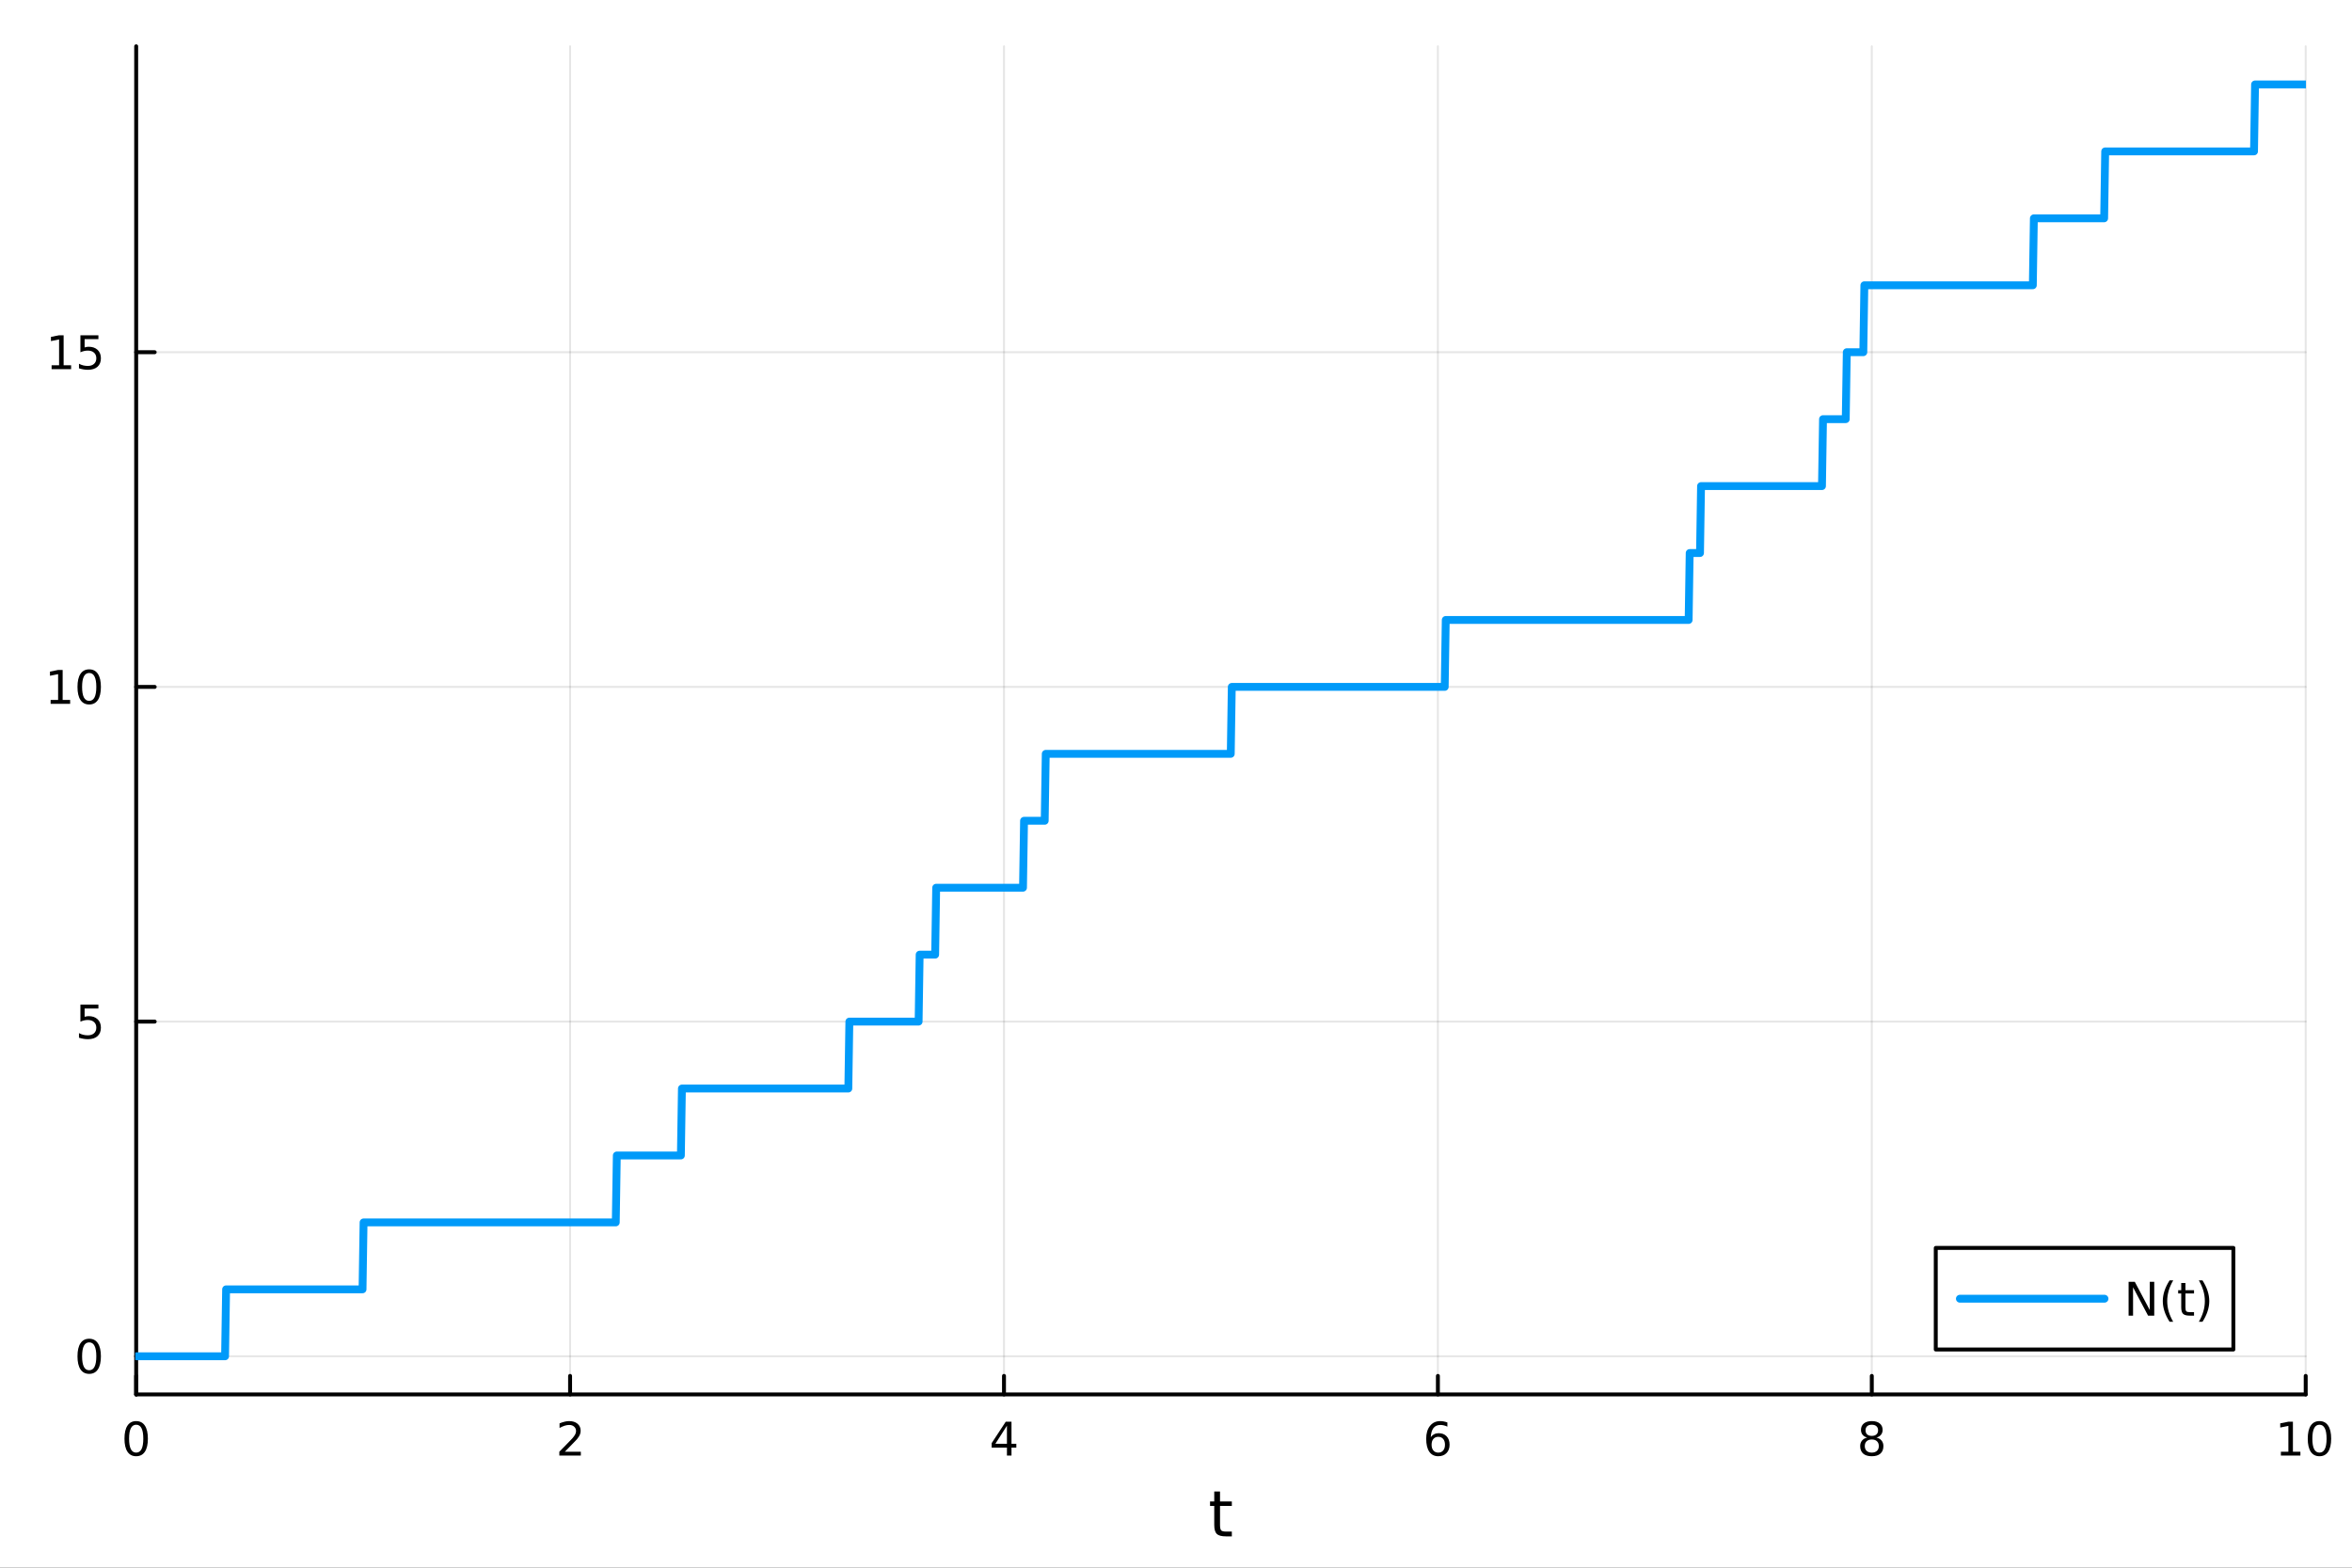 <?xml version="1.0" encoding="utf-8"?>
<svg xmlns="http://www.w3.org/2000/svg" xmlns:xlink="http://www.w3.org/1999/xlink" width="600" height="400" viewBox="0 0 2400 1600">
<rect x="0" y="0" width="2400" height="1600" fill="#333333" stroke="none"/>
<defs>
  <clipPath id="clip000">
    <rect x="0" y="0" width="2400" height="1600"/>
  </clipPath>
</defs>
<path clip-path="url(#clip000)" d="M0 1600 L2400 1600 L2400 0 L0 0  Z" fill="#ffffff" fill-rule="evenodd" fill-opacity="1"/>
<defs>
  <clipPath id="clip001">
    <rect x="480" y="0" width="1681" height="1600"/>
  </clipPath>
</defs>
<path clip-path="url(#clip000)" d="M138.959 1423.18 L2352.76 1423.18 L2352.76 47.244 L138.959 47.244  Z" fill="#ffffff" fill-rule="evenodd" fill-opacity="1"/>
<defs>
  <clipPath id="clip002">
    <rect x="138" y="47" width="2215" height="1377"/>
  </clipPath>
</defs>
<polyline clip-path="url(#clip002)" style="stroke:#000000; stroke-linecap:round; stroke-linejoin:round; stroke-width:2; stroke-opacity:0.1; fill:none" points="138.959,1423.18 138.959,47.244 "/>
<polyline clip-path="url(#clip002)" style="stroke:#000000; stroke-linecap:round; stroke-linejoin:round; stroke-width:2; stroke-opacity:0.1; fill:none" points="581.719,1423.18 581.719,47.244 "/>
<polyline clip-path="url(#clip002)" style="stroke:#000000; stroke-linecap:round; stroke-linejoin:round; stroke-width:2; stroke-opacity:0.1; fill:none" points="1024.48,1423.18 1024.48,47.244 "/>
<polyline clip-path="url(#clip002)" style="stroke:#000000; stroke-linecap:round; stroke-linejoin:round; stroke-width:2; stroke-opacity:0.1; fill:none" points="1467.24,1423.18 1467.24,47.244 "/>
<polyline clip-path="url(#clip002)" style="stroke:#000000; stroke-linecap:round; stroke-linejoin:round; stroke-width:2; stroke-opacity:0.1; fill:none" points="1910,1423.18 1910,47.244 "/>
<polyline clip-path="url(#clip002)" style="stroke:#000000; stroke-linecap:round; stroke-linejoin:round; stroke-width:2; stroke-opacity:0.1; fill:none" points="2352.76,1423.18 2352.76,47.244 "/>
<polyline clip-path="url(#clip000)" style="stroke:#000000; stroke-linecap:round; stroke-linejoin:round; stroke-width:4; stroke-opacity:1; fill:none" points="138.959,1423.18 2352.76,1423.18 "/>
<polyline clip-path="url(#clip000)" style="stroke:#000000; stroke-linecap:round; stroke-linejoin:round; stroke-width:4; stroke-opacity:1; fill:none" points="138.959,1423.18 138.959,1404.28 "/>
<polyline clip-path="url(#clip000)" style="stroke:#000000; stroke-linecap:round; stroke-linejoin:round; stroke-width:4; stroke-opacity:1; fill:none" points="581.719,1423.18 581.719,1404.28 "/>
<polyline clip-path="url(#clip000)" style="stroke:#000000; stroke-linecap:round; stroke-linejoin:round; stroke-width:4; stroke-opacity:1; fill:none" points="1024.48,1423.18 1024.48,1404.28 "/>
<polyline clip-path="url(#clip000)" style="stroke:#000000; stroke-linecap:round; stroke-linejoin:round; stroke-width:4; stroke-opacity:1; fill:none" points="1467.24,1423.18 1467.24,1404.28 "/>
<polyline clip-path="url(#clip000)" style="stroke:#000000; stroke-linecap:round; stroke-linejoin:round; stroke-width:4; stroke-opacity:1; fill:none" points="1910,1423.18 1910,1404.28 "/>
<polyline clip-path="url(#clip000)" style="stroke:#000000; stroke-linecap:round; stroke-linejoin:round; stroke-width:4; stroke-opacity:1; fill:none" points="2352.76,1423.18 2352.76,1404.28 "/>
<path clip-path="url(#clip000)" d="M138.959 1454.1 Q135.348 1454.1 133.52 1457.66 Q131.714 1461.2 131.714 1468.33 Q131.714 1475.44 133.52 1479.01 Q135.348 1482.55 138.959 1482.55 Q142.594 1482.55 144.399 1479.01 Q146.228 1475.44 146.228 1468.33 Q146.228 1461.2 144.399 1457.66 Q142.594 1454.1 138.959 1454.1 M138.959 1450.39 Q144.77 1450.39 147.825 1455 Q150.904 1459.58 150.904 1468.33 Q150.904 1477.06 147.825 1481.67 Q144.77 1486.25 138.959 1486.25 Q133.149 1486.25 130.071 1481.67 Q127.015 1477.06 127.015 1468.33 Q127.015 1459.58 130.071 1455 Q133.149 1450.39 138.959 1450.39 Z" fill="#000000" fill-rule="nonzero" fill-opacity="1" /><path clip-path="url(#clip000)" d="M576.372 1481.64 L592.691 1481.64 L592.691 1485.58 L570.747 1485.58 L570.747 1481.64 Q573.409 1478.89 577.992 1474.26 Q582.598 1469.61 583.779 1468.27 Q586.024 1465.74 586.904 1464.01 Q587.807 1462.25 587.807 1460.56 Q587.807 1457.8 585.862 1456.07 Q583.941 1454.33 580.839 1454.33 Q578.64 1454.33 576.186 1455.09 Q573.756 1455.86 570.978 1457.41 L570.978 1452.69 Q573.802 1451.55 576.256 1450.97 Q578.709 1450.39 580.747 1450.39 Q586.117 1450.39 589.311 1453.08 Q592.506 1455.77 592.506 1460.26 Q592.506 1462.39 591.696 1464.31 Q590.908 1466.2 588.802 1468.8 Q588.223 1469.47 585.121 1472.69 Q582.02 1475.88 576.372 1481.64 Z" fill="#000000" fill-rule="nonzero" fill-opacity="1" /><path clip-path="url(#clip000)" d="M1027.49 1455.09 L1015.68 1473.54 L1027.49 1473.54 L1027.49 1455.09 M1026.26 1451.02 L1032.14 1451.02 L1032.14 1473.54 L1037.07 1473.54 L1037.07 1477.43 L1032.14 1477.43 L1032.14 1485.58 L1027.49 1485.58 L1027.49 1477.43 L1011.89 1477.43 L1011.89 1472.92 L1026.26 1451.02 Z" fill="#000000" fill-rule="nonzero" fill-opacity="1" /><path clip-path="url(#clip000)" d="M1467.64 1466.44 Q1464.49 1466.44 1462.64 1468.59 Q1460.81 1470.74 1460.81 1474.49 Q1460.81 1478.22 1462.64 1480.39 Q1464.49 1482.55 1467.64 1482.55 Q1470.79 1482.55 1472.62 1480.39 Q1474.47 1478.22 1474.47 1474.49 Q1474.47 1470.74 1472.62 1468.59 Q1470.79 1466.44 1467.64 1466.44 M1476.92 1451.78 L1476.92 1456.04 Q1475.17 1455.21 1473.36 1454.77 Q1471.58 1454.33 1469.82 1454.33 Q1465.19 1454.33 1462.74 1457.45 Q1460.3 1460.58 1459.96 1466.9 Q1461.32 1464.89 1463.38 1463.82 Q1465.44 1462.73 1467.92 1462.73 Q1473.13 1462.73 1476.14 1465.9 Q1479.17 1469.05 1479.17 1474.49 Q1479.17 1479.82 1476.02 1483.03 Q1472.87 1486.25 1467.64 1486.25 Q1461.65 1486.25 1458.48 1481.67 Q1455.3 1477.06 1455.3 1468.33 Q1455.3 1460.14 1459.19 1455.28 Q1463.08 1450.39 1469.63 1450.39 Q1471.39 1450.39 1473.17 1450.74 Q1474.98 1451.09 1476.92 1451.78 Z" fill="#000000" fill-rule="nonzero" fill-opacity="1" /><path clip-path="url(#clip000)" d="M1910 1469.17 Q1906.66 1469.17 1904.74 1470.95 Q1902.84 1472.73 1902.84 1475.86 Q1902.84 1478.98 1904.74 1480.77 Q1906.66 1482.55 1910 1482.55 Q1913.33 1482.55 1915.25 1480.77 Q1917.17 1478.96 1917.17 1475.86 Q1917.17 1472.73 1915.25 1470.95 Q1913.35 1469.17 1910 1469.17 M1905.32 1467.18 Q1902.31 1466.44 1900.62 1464.38 Q1898.96 1462.32 1898.96 1459.35 Q1898.96 1455.21 1901.89 1452.8 Q1904.86 1450.39 1910 1450.39 Q1915.16 1450.39 1918.1 1452.8 Q1921.04 1455.21 1921.04 1459.35 Q1921.04 1462.32 1919.35 1464.38 Q1917.68 1466.44 1914.7 1467.18 Q1918.08 1467.96 1919.95 1470.26 Q1921.85 1472.55 1921.85 1475.86 Q1921.85 1480.88 1918.77 1483.57 Q1915.71 1486.25 1910 1486.25 Q1904.28 1486.25 1901.2 1483.57 Q1898.14 1480.88 1898.14 1475.86 Q1898.14 1472.55 1900.04 1470.26 Q1901.94 1467.96 1905.32 1467.18 M1903.61 1459.79 Q1903.61 1462.48 1905.27 1463.98 Q1906.96 1465.49 1910 1465.49 Q1913.01 1465.49 1914.7 1463.98 Q1916.41 1462.48 1916.41 1459.79 Q1916.41 1457.11 1914.7 1455.6 Q1913.01 1454.1 1910 1454.1 Q1906.96 1454.1 1905.27 1455.6 Q1903.61 1457.11 1903.61 1459.79 Z" fill="#000000" fill-rule="nonzero" fill-opacity="1" /><path clip-path="url(#clip000)" d="M2327.44 1481.64 L2335.08 1481.64 L2335.08 1455.28 L2326.77 1456.95 L2326.77 1452.69 L2335.04 1451.02 L2339.71 1451.02 L2339.71 1481.64 L2347.35 1481.64 L2347.35 1485.58 L2327.44 1485.58 L2327.44 1481.64 Z" fill="#000000" fill-rule="nonzero" fill-opacity="1" /><path clip-path="url(#clip000)" d="M2366.8 1454.1 Q2363.18 1454.1 2361.36 1457.66 Q2359.55 1461.2 2359.55 1468.33 Q2359.55 1475.44 2361.36 1479.01 Q2363.18 1482.55 2366.8 1482.55 Q2370.43 1482.55 2372.23 1479.01 Q2374.06 1475.44 2374.06 1468.33 Q2374.06 1461.2 2372.23 1457.66 Q2370.43 1454.1 2366.8 1454.1 M2366.8 1450.39 Q2372.61 1450.39 2375.66 1455 Q2378.74 1459.58 2378.74 1468.33 Q2378.74 1477.06 2375.66 1481.67 Q2372.61 1486.25 2366.8 1486.25 Q2360.99 1486.25 2357.91 1481.67 Q2354.85 1477.06 2354.85 1468.33 Q2354.85 1459.58 2357.91 1455 Q2360.99 1450.39 2366.8 1450.39 Z" fill="#000000" fill-rule="nonzero" fill-opacity="1" /><path clip-path="url(#clip000)" d="M1244.92 1522.27 L1244.92 1532.4 L1256.98 1532.4 L1256.98 1536.95 L1244.92 1536.95 L1244.92 1556.3 Q1244.92 1560.66 1246.1 1561.9 Q1247.31 1563.14 1250.97 1563.14 L1256.98 1563.14 L1256.98 1568.04 L1250.97 1568.04 Q1244.19 1568.04 1241.61 1565.53 Q1239.03 1562.98 1239.03 1556.3 L1239.03 1536.95 L1234.73 1536.95 L1234.73 1532.4 L1239.03 1532.4 L1239.03 1522.27 L1244.92 1522.27 Z" fill="#000000" fill-rule="nonzero" fill-opacity="1" /><polyline clip-path="url(#clip002)" style="stroke:#000000; stroke-linecap:round; stroke-linejoin:round; stroke-width:2; stroke-opacity:0.1; fill:none" points="138.959,1384.24 2352.76,1384.24 "/>
<polyline clip-path="url(#clip002)" style="stroke:#000000; stroke-linecap:round; stroke-linejoin:round; stroke-width:2; stroke-opacity:0.1; fill:none" points="138.959,1042.65 2352.76,1042.65 "/>
<polyline clip-path="url(#clip002)" style="stroke:#000000; stroke-linecap:round; stroke-linejoin:round; stroke-width:2; stroke-opacity:0.1; fill:none" points="138.959,701.053 2352.76,701.053 "/>
<polyline clip-path="url(#clip002)" style="stroke:#000000; stroke-linecap:round; stroke-linejoin:round; stroke-width:2; stroke-opacity:0.1; fill:none" points="138.959,359.46 2352.76,359.46 "/>
<polyline clip-path="url(#clip000)" style="stroke:#000000; stroke-linecap:round; stroke-linejoin:round; stroke-width:4; stroke-opacity:1; fill:none" points="138.959,1423.18 138.959,47.244 "/>
<polyline clip-path="url(#clip000)" style="stroke:#000000; stroke-linecap:round; stroke-linejoin:round; stroke-width:4; stroke-opacity:1; fill:none" points="138.959,1384.24 157.857,1384.24 "/>
<polyline clip-path="url(#clip000)" style="stroke:#000000; stroke-linecap:round; stroke-linejoin:round; stroke-width:4; stroke-opacity:1; fill:none" points="138.959,1042.65 157.857,1042.65 "/>
<polyline clip-path="url(#clip000)" style="stroke:#000000; stroke-linecap:round; stroke-linejoin:round; stroke-width:4; stroke-opacity:1; fill:none" points="138.959,701.053 157.857,701.053 "/>
<polyline clip-path="url(#clip000)" style="stroke:#000000; stroke-linecap:round; stroke-linejoin:round; stroke-width:4; stroke-opacity:1; fill:none" points="138.959,359.46 157.857,359.46 "/>
<path clip-path="url(#clip000)" d="M91.015 1370.04 Q87.404 1370.04 85.575 1373.6 Q83.77 1377.14 83.77 1384.27 Q83.77 1391.38 85.575 1394.94 Q87.404 1398.49 91.015 1398.49 Q94.649 1398.49 96.455 1394.94 Q98.284 1391.38 98.284 1384.27 Q98.284 1377.14 96.455 1373.6 Q94.649 1370.04 91.015 1370.04 M91.015 1366.33 Q96.825 1366.33 99.881 1370.94 Q102.959 1375.52 102.959 1384.27 Q102.959 1393 99.881 1397.61 Q96.825 1402.19 91.015 1402.19 Q85.205 1402.19 82.126 1397.61 Q79.071 1393 79.071 1384.27 Q79.071 1375.52 82.126 1370.94 Q85.205 1366.33 91.015 1366.33 Z" fill="#000000" fill-rule="nonzero" fill-opacity="1" /><path clip-path="url(#clip000)" d="M82.057 1025.37 L100.413 1025.37 L100.413 1029.3 L86.339 1029.3 L86.339 1037.77 Q87.358 1037.43 88.376 1037.26 Q89.395 1037.08 90.413 1037.08 Q96.2 1037.08 99.58 1040.25 Q102.959 1043.42 102.959 1048.84 Q102.959 1054.42 99.487 1057.52 Q96.015 1060.6 89.696 1060.6 Q87.52 1060.6 85.251 1060.23 Q83.006 1059.86 80.598 1059.12 L80.598 1054.42 Q82.682 1055.55 84.904 1056.11 Q87.126 1056.66 89.603 1056.66 Q93.608 1056.66 95.946 1054.56 Q98.284 1052.45 98.284 1048.84 Q98.284 1045.23 95.946 1043.12 Q93.608 1041.01 89.603 1041.01 Q87.728 1041.01 85.853 1041.43 Q84.001 1041.85 82.057 1042.73 L82.057 1025.37 Z" fill="#000000" fill-rule="nonzero" fill-opacity="1" /><path clip-path="url(#clip000)" d="M51.663 714.398 L59.302 714.398 L59.302 688.032 L50.992 689.699 L50.992 685.439 L59.256 683.773 L63.932 683.773 L63.932 714.398 L71.571 714.398 L71.571 718.333 L51.663 718.333 L51.663 714.398 Z" fill="#000000" fill-rule="nonzero" fill-opacity="1" /><path clip-path="url(#clip000)" d="M91.015 686.851 Q87.404 686.851 85.575 690.416 Q83.77 693.958 83.77 701.087 Q83.77 708.194 85.575 711.759 Q87.404 715.3 91.015 715.3 Q94.649 715.3 96.455 711.759 Q98.284 708.194 98.284 701.087 Q98.284 693.958 96.455 690.416 Q94.649 686.851 91.015 686.851 M91.015 683.148 Q96.825 683.148 99.881 687.754 Q102.959 692.337 102.959 701.087 Q102.959 709.814 99.881 714.421 Q96.825 719.004 91.015 719.004 Q85.205 719.004 82.126 714.421 Q79.071 709.814 79.071 701.087 Q79.071 692.337 82.126 687.754 Q85.205 683.148 91.015 683.148 Z" fill="#000000" fill-rule="nonzero" fill-opacity="1" /><path clip-path="url(#clip000)" d="M52.659 372.805 L60.298 372.805 L60.298 346.439 L51.987 348.106 L51.987 343.847 L60.251 342.18 L64.927 342.18 L64.927 372.805 L72.566 372.805 L72.566 376.74 L52.659 376.74 L52.659 372.805 Z" fill="#000000" fill-rule="nonzero" fill-opacity="1" /><path clip-path="url(#clip000)" d="M82.057 342.18 L100.413 342.18 L100.413 346.115 L86.339 346.115 L86.339 354.587 Q87.358 354.24 88.376 354.078 Q89.395 353.893 90.413 353.893 Q96.2 353.893 99.58 357.064 Q102.959 360.235 102.959 365.652 Q102.959 371.231 99.487 374.333 Q96.015 377.411 89.696 377.411 Q87.52 377.411 85.251 377.041 Q83.006 376.67 80.598 375.93 L80.598 371.231 Q82.682 372.365 84.904 372.92 Q87.126 373.476 89.603 373.476 Q93.608 373.476 95.946 371.37 Q98.284 369.263 98.284 365.652 Q98.284 362.041 95.946 359.934 Q93.608 357.828 89.603 357.828 Q87.728 357.828 85.853 358.245 Q84.001 358.661 82.057 359.541 L82.057 342.18 Z" fill="#000000" fill-rule="nonzero" fill-opacity="1" /><polyline clip-path="url(#clip002)" style="stroke:#009af9; stroke-linecap:round; stroke-linejoin:round; stroke-width:8; stroke-opacity:1; fill:none" points="138.959,1384.24 140.014,1384.24 141.069,1384.24 142.124,1384.24 143.178,1384.24 144.233,1384.24 145.288,1384.24 146.342,1384.24 147.397,1384.24 148.452,1384.24 149.506,1384.24 150.561,1384.24 151.616,1384.24 152.67,1384.24 153.725,1384.24 154.78,1384.24 155.834,1384.24 156.889,1384.24 157.944,1384.24 158.999,1384.24 160.053,1384.24 161.108,1384.24 162.163,1384.24 163.217,1384.24 164.272,1384.24 165.327,1384.24 166.381,1384.24 167.436,1384.24 168.491,1384.24 169.545,1384.24 170.6,1384.24 171.655,1384.24 172.71,1384.24 173.764,1384.24 174.819,1384.24 175.874,1384.24 176.928,1384.24 177.983,1384.24 179.038,1384.24 180.092,1384.24 181.147,1384.24 182.202,1384.24 183.256,1384.24 184.311,1384.24 185.366,1384.24 186.421,1384.24 187.475,1384.24 188.53,1384.24 189.585,1384.24 190.639,1384.24 191.694,1384.24 192.749,1384.24 193.803,1384.24 194.858,1384.24 195.913,1384.24 196.967,1384.24 198.022,1384.24 199.077,1384.24 200.132,1384.24 201.186,1384.24 202.241,1384.24 203.296,1384.24 204.35,1384.24 205.405,1384.24 206.46,1384.24 207.514,1384.24 208.569,1384.24 209.624,1384.24 210.678,1384.24 211.733,1384.24 212.788,1384.24 213.843,1384.24 214.897,1384.24 215.952,1384.24 217.007,1384.24 218.061,1384.24 219.116,1384.24 220.171,1384.24 221.225,1384.24 222.28,1384.24 223.335,1384.24 224.389,1384.24 225.444,1384.24 226.499,1384.24 227.553,1384.24 228.608,1384.24 229.663,1384.24 230.718,1315.92 231.772,1315.92 232.827,1315.92 233.882,1315.92 234.936,1315.92 235.991,1315.92 237.046,1315.92 238.1,1315.92 239.155,1315.92 240.21,1315.92 241.264,1315.92 242.319,1315.92 243.374,1315.92 244.429,1315.92 245.483,1315.92 246.538,1315.92 247.593,1315.92 248.647,1315.92 249.702,1315.92 250.757,1315.92 251.811,1315.92 252.866,1315.92 253.921,1315.92 254.975,1315.92 256.03,1315.92 257.085,1315.92 258.14,1315.92 259.194,1315.92 260.249,1315.92 261.304,1315.92 262.358,1315.92 263.413,1315.92 264.468,1315.92 265.522,1315.92 266.577,1315.92 267.632,1315.92 268.686,1315.92 269.741,1315.92 270.796,1315.92 271.851,1315.92 272.905,1315.92 273.96,1315.92 275.015,1315.92 276.069,1315.92 277.124,1315.92 278.179,1315.92 279.233,1315.92 280.288,1315.92 281.343,1315.92 282.397,1315.92 283.452,1315.92 284.507,1315.92 285.561,1315.92 286.616,1315.92 287.671,1315.92 288.726,1315.92 289.78,1315.92 290.835,1315.92 291.89,1315.92 292.944,1315.92 293.999,1315.92 295.054,1315.92 296.108,1315.92 297.163,1315.92 298.218,1315.92 299.272,1315.92 300.327,1315.92 301.382,1315.92 302.437,1315.92 303.491,1315.92 304.546,1315.92 305.601,1315.92 306.655,1315.92 307.71,1315.92 308.765,1315.92 309.819,1315.92 310.874,1315.92 311.929,1315.92 312.983,1315.92 314.038,1315.92 315.093,1315.92 316.148,1315.92 317.202,1315.92 318.257,1315.92 319.312,1315.92 320.366,1315.92 321.421,1315.92 322.476,1315.92 323.53,1315.92 324.585,1315.92 325.64,1315.92 326.694,1315.92 327.749,1315.92 328.804,1315.92 329.859,1315.92 330.913,1315.92 331.968,1315.92 333.023,1315.92 334.077,1315.92 335.132,1315.92 336.187,1315.92 337.241,1315.92 338.296,1315.92 339.351,1315.92 340.405,1315.92 341.46,1315.92 342.515,1315.92 343.569,1315.92 344.624,1315.92 345.679,1315.92 346.734,1315.92 347.788,1315.92 348.843,1315.92 349.898,1315.92 350.952,1315.92 352.007,1315.92 353.062,1315.92 354.116,1315.92 355.171,1315.92 356.226,1315.92 357.28,1315.92 358.335,1315.92 359.39,1315.92 360.445,1315.92 361.499,1315.92 362.554,1315.92 363.609,1315.92 364.663,1315.92 365.718,1315.92 366.773,1315.92 367.827,1315.92 368.882,1315.92 369.937,1315.92 370.991,1247.6 372.046,1247.6 373.101,1247.6 374.156,1247.6 375.21,1247.6 376.265,1247.6 377.32,1247.6 378.374,1247.6 379.429,1247.6 380.484,1247.6 381.538,1247.6 382.593,1247.6 383.648,1247.6 384.702,1247.6 385.757,1247.6 386.812,1247.6 387.867,1247.6 388.921,1247.6 389.976,1247.6 391.031,1247.6 392.085,1247.6 393.14,1247.6 394.195,1247.6 395.249,1247.6 396.304,1247.6 397.359,1247.6 398.413,1247.6 399.468,1247.6 400.523,1247.6 401.578,1247.6 402.632,1247.6 403.687,1247.6 404.742,1247.6 405.796,1247.6 406.851,1247.6 407.906,1247.6 408.96,1247.6 410.015,1247.6 411.07,1247.6 412.124,1247.6 413.179,1247.6 414.234,1247.6 415.288,1247.6 416.343,1247.6 417.398,1247.6 418.453,1247.6 419.507,1247.6 420.562,1247.6 421.617,1247.6 422.671,1247.6 423.726,1247.6 424.781,1247.6 425.835,1247.6 426.89,1247.6 427.945,1247.6 428.999,1247.6 430.054,1247.6 431.109,1247.6 432.164,1247.6 433.218,1247.6 434.273,1247.6 435.328,1247.6 436.382,1247.6 437.437,1247.6 438.492,1247.6 439.546,1247.6 440.601,1247.6 441.656,1247.6 442.71,1247.6 443.765,1247.6 444.82,1247.6 445.875,1247.6 446.929,1247.6 447.984,1247.6 449.039,1247.6 450.093,1247.6 451.148,1247.6 452.203,1247.6 453.257,1247.6 454.312,1247.6 455.367,1247.6 456.421,1247.6 457.476,1247.6 458.531,1247.6 459.586,1247.6 460.64,1247.6 461.695,1247.6 462.75,1247.6 463.804,1247.6 464.859,1247.6 465.914,1247.6 466.968,1247.6 468.023,1247.6 469.078,1247.6 470.132,1247.6 471.187,1247.6 472.242,1247.6 473.296,1247.6 474.351,1247.6 475.406,1247.6 476.461,1247.6 477.515,1247.6 478.57,1247.6 479.625,1247.6 480.679,1247.6 481.734,1247.6 482.789,1247.6 483.843,1247.6 484.898,1247.6 485.953,1247.6 487.007,1247.6 488.062,1247.6 489.117,1247.6 490.172,1247.6 491.226,1247.6 492.281,1247.6 493.336,1247.6 494.39,1247.6 495.445,1247.6 496.5,1247.6 497.554,1247.6 498.609,1247.6 499.664,1247.6 500.718,1247.6 501.773,1247.6 502.828,1247.6 503.883,1247.6 504.937,1247.6 505.992,1247.6 507.047,1247.6 508.101,1247.6 509.156,1247.6 510.211,1247.6 511.265,1247.6 512.32,1247.6 513.375,1247.6 514.429,1247.6 515.484,1247.6 516.539,1247.6 517.594,1247.6 518.648,1247.6 519.703,1247.6 520.758,1247.6 521.812,1247.6 522.867,1247.6 523.922,1247.6 524.976,1247.6 526.031,1247.6 527.086,1247.6 528.14,1247.6 529.195,1247.6 530.25,1247.6 531.305,1247.6 532.359,1247.6 533.414,1247.6 534.469,1247.6 535.523,1247.6 536.578,1247.6 537.633,1247.6 538.687,1247.6 539.742,1247.6 540.797,1247.6 541.851,1247.6 542.906,1247.6 543.961,1247.6 545.015,1247.6 546.07,1247.6 547.125,1247.6 548.18,1247.6 549.234,1247.6 550.289,1247.6 551.344,1247.6 552.398,1247.6 553.453,1247.6 554.508,1247.6 555.562,1247.6 556.617,1247.6 557.672,1247.6 558.726,1247.6 559.781,1247.6 560.836,1247.6 561.891,1247.6 562.945,1247.6 564,1247.6 565.055,1247.6 566.109,1247.6 567.164,1247.6 568.219,1247.6 569.273,1247.6 570.328,1247.6 571.383,1247.6 572.437,1247.6 573.492,1247.6 574.547,1247.6 575.602,1247.6 576.656,1247.6 577.711,1247.6 578.766,1247.6 579.82,1247.6 580.875,1247.6 581.93,1247.6 582.984,1247.6 584.039,1247.6 585.094,1247.6 586.148,1247.6 587.203,1247.6 588.258,1247.6 589.313,1247.6 590.367,1247.6 591.422,1247.6 592.477,1247.6 593.531,1247.6 594.586,1247.6 595.641,1247.6 596.695,1247.6 597.75,1247.6 598.805,1247.6 599.859,1247.6 600.914,1247.6 601.969,1247.6 603.023,1247.6 604.078,1247.6 605.133,1247.6 606.188,1247.6 607.242,1247.6 608.297,1247.6 609.352,1247.6 610.406,1247.6 611.461,1247.6 612.516,1247.6 613.57,1247.6 614.625,1247.6 615.68,1247.6 616.734,1247.6 617.789,1247.6 618.844,1247.6 619.899,1247.6 620.953,1247.6 622.008,1247.6 623.063,1247.6 624.117,1247.6 625.172,1247.6 626.227,1247.6 627.281,1247.6 628.336,1247.6 629.391,1179.28 630.445,1179.28 631.5,1179.28 632.555,1179.28 633.61,1179.28 634.664,1179.28 635.719,1179.28 636.774,1179.28 637.828,1179.28 638.883,1179.28 639.938,1179.28 640.992,1179.28 642.047,1179.28 643.102,1179.28 644.156,1179.28 645.211,1179.28 646.266,1179.28 647.321,1179.28 648.375,1179.28 649.43,1179.28 650.485,1179.28 651.539,1179.28 652.594,1179.28 653.649,1179.28 654.703,1179.28 655.758,1179.28 656.813,1179.28 657.867,1179.28 658.922,1179.28 659.977,1179.28 661.031,1179.28 662.086,1179.28 663.141,1179.28 664.196,1179.28 665.25,1179.28 666.305,1179.28 667.36,1179.28 668.414,1179.28 669.469,1179.28 670.524,1179.28 671.578,1179.28 672.633,1179.28 673.688,1179.28 674.742,1179.28 675.797,1179.28 676.852,1179.28 677.907,1179.28 678.961,1179.28 680.016,1179.28 681.071,1179.28 682.125,1179.28 683.18,1179.28 684.235,1179.28 685.289,1179.28 686.344,1179.28 687.399,1179.28 688.453,1179.28 689.508,1179.28 690.563,1179.28 691.618,1179.28 692.672,1179.28 693.727,1179.28 694.782,1179.28 695.836,1110.96 696.891,1110.96 697.946,1110.96 699,1110.96 700.055,1110.96 701.11,1110.96 702.164,1110.96 703.219,1110.96 704.274,1110.96 705.329,1110.96 706.383,1110.96 707.438,1110.96 708.493,1110.96 709.547,1110.96 710.602,1110.96 711.657,1110.96 712.711,1110.96 713.766,1110.96 714.821,1110.96 715.875,1110.96 716.93,1110.96 717.985,1110.96 719.04,1110.96 720.094,1110.96 721.149,1110.96 722.204,1110.96 723.258,1110.96 724.313,1110.96 725.368,1110.96 726.422,1110.96 727.477,1110.96 728.532,1110.96 729.586,1110.96 730.641,1110.96 731.696,1110.96 732.75,1110.96 733.805,1110.96 734.86,1110.96 735.915,1110.96 736.969,1110.96 738.024,1110.96 739.079,1110.96 740.133,1110.96 741.188,1110.96 742.243,1110.96 743.297,1110.96 744.352,1110.96 745.407,1110.96 746.461,1110.96 747.516,1110.96 748.571,1110.96 749.626,1110.96 750.68,1110.96 751.735,1110.96 752.79,1110.96 753.844,1110.96 754.899,1110.96 755.954,1110.96 757.008,1110.96 758.063,1110.96 759.118,1110.96 760.172,1110.96 761.227,1110.96 762.282,1110.96 763.337,1110.96 764.391,1110.96 765.446,1110.96 766.501,1110.96 767.555,1110.96 768.61,1110.96 769.665,1110.96 770.719,1110.96 771.774,1110.96 772.829,1110.96 773.883,1110.96 774.938,1110.96 775.993,1110.96 777.048,1110.96 778.102,1110.96 779.157,1110.96 780.212,1110.96 781.266,1110.96 782.321,1110.96 783.376,1110.96 784.43,1110.96 785.485,1110.96 786.54,1110.96 787.594,1110.96 788.649,1110.96 789.704,1110.96 790.758,1110.96 791.813,1110.96 792.868,1110.96 793.923,1110.96 794.977,1110.96 796.032,1110.96 797.087,1110.96 798.141,1110.96 799.196,1110.96 800.251,1110.96 801.305,1110.96 802.36,1110.96 803.415,1110.96 804.469,1110.96 805.524,1110.96 806.579,1110.96 807.634,1110.96 808.688,1110.96 809.743,1110.96 810.798,1110.96 811.852,1110.96 812.907,1110.96 813.962,1110.96 815.016,1110.96 816.071,1110.96 817.126,1110.96 818.18,1110.96 819.235,1110.96 820.29,1110.96 821.345,1110.96 822.399,1110.96 823.454,1110.96 824.509,1110.96 825.563,1110.96 826.618,1110.96 827.673,1110.96 828.727,1110.96 829.782,1110.96 830.837,1110.96 831.891,1110.96 832.946,1110.96 834.001,1110.96 835.056,1110.96 836.11,1110.96 837.165,1110.96 838.22,1110.96 839.274,1110.96 840.329,1110.96 841.384,1110.96 842.438,1110.96 843.493,1110.96 844.548,1110.96 845.602,1110.96 846.657,1110.96 847.712,1110.96 848.767,1110.96 849.821,1110.96 850.876,1110.96 851.931,1110.96 852.985,1110.96 854.04,1110.96 855.095,1110.96 856.149,1110.96 857.204,1110.96 858.259,1110.96 859.313,1110.96 860.368,1110.96 861.423,1110.96 862.477,1110.96 863.532,1110.96 864.587,1110.96 865.642,1110.96 866.696,1042.65 867.751,1042.65 868.806,1042.65 869.86,1042.65 870.915,1042.65 871.97,1042.65 873.024,1042.65 874.079,1042.65 875.134,1042.65 876.188,1042.65 877.243,1042.65 878.298,1042.65 879.353,1042.65 880.407,1042.65 881.462,1042.65 882.517,1042.65 883.571,1042.65 884.626,1042.65 885.681,1042.65 886.735,1042.65 887.79,1042.65 888.845,1042.65 889.899,1042.65 890.954,1042.65 892.009,1042.65 893.064,1042.65 894.118,1042.65 895.173,1042.65 896.228,1042.65 897.282,1042.65 898.337,1042.65 899.392,1042.65 900.446,1042.65 901.501,1042.65 902.556,1042.65 903.61,1042.65 904.665,1042.65 905.72,1042.65 906.775,1042.65 907.829,1042.65 908.884,1042.65 909.939,1042.65 910.993,1042.65 912.048,1042.65 913.103,1042.65 914.157,1042.65 915.212,1042.65 916.267,1042.65 917.321,1042.65 918.376,1042.65 919.431,1042.65 920.485,1042.65 921.54,1042.65 922.595,1042.65 923.65,1042.65 924.704,1042.65 925.759,1042.65 926.814,1042.65 927.868,1042.65 928.923,1042.65 929.978,1042.65 931.032,1042.65 932.087,1042.65 933.142,1042.65 934.196,1042.65 935.251,1042.65 936.306,1042.65 937.361,1042.65 938.415,974.327 939.47,974.327 940.525,974.327 941.579,974.327 942.634,974.327 943.689,974.327 944.743,974.327 945.798,974.327 946.853,974.327 947.907,974.327 948.962,974.327 950.017,974.327 951.072,974.327 952.126,974.327 953.181,974.327 954.236,974.327 955.29,906.008 956.345,906.008 957.4,906.008 958.454,906.008 959.509,906.008 960.564,906.008 961.618,906.008 962.673,906.008 963.728,906.008 964.783,906.008 965.837,906.008 966.892,906.008 967.947,906.008 969.001,906.008 970.056,906.008 971.111,906.008 972.165,906.008 973.22,906.008 974.275,906.008 975.329,906.008 976.384,906.008 977.439,906.008 978.493,906.008 979.548,906.008 980.603,906.008 981.658,906.008 982.712,906.008 983.767,906.008 984.822,906.008 985.876,906.008 986.931,906.008 987.986,906.008 989.04,906.008 990.095,906.008 991.15,906.008 992.204,906.008 993.259,906.008 994.314,906.008 995.369,906.008 996.423,906.008 997.478,906.008 998.533,906.008 999.587,906.008 1000.64,906.008 1001.7,906.008 1002.75,906.008 1003.81,906.008 1004.86,906.008 1005.92,906.008 1006.97,906.008 1008.02,906.008 1009.08,906.008 1010.13,906.008 1011.19,906.008 1012.24,906.008 1013.3,906.008 1014.35,906.008 1015.41,906.008 1016.46,906.008 1017.52,906.008 1018.57,906.008 1019.63,906.008 1020.68,906.008 1021.74,906.008 1022.79,906.008 1023.85,906.008 1024.9,906.008 1025.95,906.008 1027.01,906.008 1028.06,906.008 1029.12,906.008 1030.17,906.008 1031.23,906.008 1032.28,906.008 1033.34,906.008 1034.39,906.008 1035.45,906.008 1036.5,906.008 1037.56,906.008 1038.61,906.008 1039.67,906.008 1040.72,906.008 1041.77,906.008 1042.83,906.008 1043.88,906.008 1044.94,837.69 1045.99,837.69 1047.05,837.69 1048.1,837.69 1049.16,837.69 1050.21,837.69 1051.27,837.69 1052.32,837.69 1053.38,837.69 1054.43,837.69 1055.49,837.69 1056.54,837.69 1057.6,837.69 1058.65,837.69 1059.7,837.69 1060.76,837.69 1061.81,837.69 1062.87,837.69 1063.92,837.69 1064.98,837.69 1066.03,837.69 1067.09,769.371 1068.14,769.371 1069.2,769.371 1070.25,769.371 1071.31,769.371 1072.36,769.371 1073.42,769.371 1074.47,769.371 1075.53,769.371 1076.58,769.371 1077.63,769.371 1078.69,769.371 1079.74,769.371 1080.8,769.371 1081.85,769.371 1082.91,769.371 1083.96,769.371 1085.02,769.371 1086.07,769.371 1087.13,769.371 1088.18,769.371 1089.24,769.371 1090.29,769.371 1091.35,769.371 1092.4,769.371 1093.45,769.371 1094.51,769.371 1095.56,769.371 1096.62,769.371 1097.67,769.371 1098.73,769.371 1099.78,769.371 1100.84,769.371 1101.89,769.371 1102.95,769.371 1104,769.371 1105.06,769.371 1106.11,769.371 1107.17,769.371 1108.22,769.371 1109.28,769.371 1110.33,769.371 1111.38,769.371 1112.44,769.371 1113.49,769.371 1114.55,769.371 1115.6,769.371 1116.66,769.371 1117.71,769.371 1118.77,769.371 1119.82,769.371 1120.88,769.371 1121.93,769.371 1122.99,769.371 1124.04,769.371 1125.1,769.371 1126.15,769.371 1127.2,769.371 1128.26,769.371 1129.31,769.371 1130.37,769.371 1131.42,769.371 1132.48,769.371 1133.53,769.371 1134.59,769.371 1135.64,769.371 1136.7,769.371 1137.75,769.371 1138.81,769.371 1139.86,769.371 1140.92,769.371 1141.97,769.371 1143.03,769.371 1144.08,769.371 1145.13,769.371 1146.19,769.371 1147.24,769.371 1148.3,769.371 1149.35,769.371 1150.41,769.371 1151.46,769.371 1152.52,769.371 1153.57,769.371 1154.63,769.371 1155.68,769.371 1156.74,769.371 1157.79,769.371 1158.85,769.371 1159.9,769.371 1160.96,769.371 1162.01,769.371 1163.06,769.371 1164.12,769.371 1165.17,769.371 1166.23,769.371 1167.28,769.371 1168.34,769.371 1169.39,769.371 1170.45,769.371 1171.5,769.371 1172.56,769.371 1173.61,769.371 1174.67,769.371 1175.72,769.371 1176.78,769.371 1177.83,769.371 1178.88,769.371 1179.94,769.371 1180.99,769.371 1182.05,769.371 1183.1,769.371 1184.16,769.371 1185.21,769.371 1186.27,769.371 1187.32,769.371 1188.38,769.371 1189.43,769.371 1190.49,769.371 1191.54,769.371 1192.6,769.371 1193.65,769.371 1194.71,769.371 1195.76,769.371 1196.81,769.371 1197.87,769.371 1198.92,769.371 1199.98,769.371 1201.03,769.371 1202.09,769.371 1203.14,769.371 1204.2,769.371 1205.25,769.371 1206.31,769.371 1207.36,769.371 1208.42,769.371 1209.47,769.371 1210.53,769.371 1211.58,769.371 1212.63,769.371 1213.69,769.371 1214.74,769.371 1215.8,769.371 1216.85,769.371 1217.91,769.371 1218.96,769.371 1220.02,769.371 1221.07,769.371 1222.13,769.371 1223.18,769.371 1224.24,769.371 1225.29,769.371 1226.35,769.371 1227.4,769.371 1228.46,769.371 1229.51,769.371 1230.56,769.371 1231.62,769.371 1232.67,769.371 1233.73,769.371 1234.78,769.371 1235.84,769.371 1236.89,769.371 1237.95,769.371 1239,769.371 1240.06,769.371 1241.11,769.371 1242.17,769.371 1243.22,769.371 1244.28,769.371 1245.33,769.371 1246.39,769.371 1247.44,769.371 1248.49,769.371 1249.55,769.371 1250.6,769.371 1251.66,769.371 1252.71,769.371 1253.77,769.371 1254.82,769.371 1255.88,769.371 1256.93,701.053 1257.99,701.053 1259.04,701.053 1260.1,701.053 1261.15,701.053 1262.21,701.053 1263.26,701.053 1264.31,701.053 1265.37,701.053 1266.42,701.053 1267.48,701.053 1268.53,701.053 1269.59,701.053 1270.64,701.053 1271.7,701.053 1272.75,701.053 1273.81,701.053 1274.86,701.053 1275.92,701.053 1276.97,701.053 1278.03,701.053 1279.08,701.053 1280.14,701.053 1281.19,701.053 1282.24,701.053 1283.3,701.053 1284.35,701.053 1285.41,701.053 1286.46,701.053 1287.52,701.053 1288.57,701.053 1289.63,701.053 1290.68,701.053 1291.74,701.053 1292.79,701.053 1293.85,701.053 1294.9,701.053 1295.96,701.053 1297.01,701.053 1298.06,701.053 1299.12,701.053 1300.17,701.053 1301.23,701.053 1302.28,701.053 1303.34,701.053 1304.39,701.053 1305.45,701.053 1306.5,701.053 1307.56,701.053 1308.61,701.053 1309.67,701.053 1310.72,701.053 1311.78,701.053 1312.83,701.053 1313.89,701.053 1314.94,701.053 1315.99,701.053 1317.05,701.053 1318.1,701.053 1319.16,701.053 1320.21,701.053 1321.27,701.053 1322.32,701.053 1323.38,701.053 1324.43,701.053 1325.49,701.053 1326.54,701.053 1327.6,701.053 1328.65,701.053 1329.71,701.053 1330.76,701.053 1331.81,701.053 1332.87,701.053 1333.92,701.053 1334.98,701.053 1336.03,701.053 1337.09,701.053 1338.14,701.053 1339.2,701.053 1340.25,701.053 1341.31,701.053 1342.36,701.053 1343.42,701.053 1344.47,701.053 1345.53,701.053 1346.58,701.053 1347.64,701.053 1348.69,701.053 1349.74,701.053 1350.8,701.053 1351.85,701.053 1352.91,701.053 1353.96,701.053 1355.02,701.053 1356.07,701.053 1357.13,701.053 1358.18,701.053 1359.24,701.053 1360.29,701.053 1361.35,701.053 1362.4,701.053 1363.46,701.053 1364.51,701.053 1365.57,701.053 1366.62,701.053 1367.67,701.053 1368.73,701.053 1369.78,701.053 1370.84,701.053 1371.89,701.053 1372.95,701.053 1374,701.053 1375.06,701.053 1376.11,701.053 1377.17,701.053 1378.22,701.053 1379.28,701.053 1380.33,701.053 1381.39,701.053 1382.44,701.053 1383.49,701.053 1384.55,701.053 1385.6,701.053 1386.66,701.053 1387.71,701.053 1388.77,701.053 1389.82,701.053 1390.88,701.053 1391.93,701.053 1392.99,701.053 1394.04,701.053 1395.1,701.053 1396.15,701.053 1397.21,701.053 1398.26,701.053 1399.32,701.053 1400.37,701.053 1401.42,701.053 1402.48,701.053 1403.53,701.053 1404.59,701.053 1405.64,701.053 1406.7,701.053 1407.75,701.053 1408.81,701.053 1409.86,701.053 1410.92,701.053 1411.97,701.053 1413.03,701.053 1414.08,701.053 1415.14,701.053 1416.19,701.053 1417.24,701.053 1418.3,701.053 1419.35,701.053 1420.41,701.053 1421.46,701.053 1422.52,701.053 1423.57,701.053 1424.63,701.053 1425.68,701.053 1426.74,701.053 1427.79,701.053 1428.85,701.053 1429.9,701.053 1430.96,701.053 1432.01,701.053 1433.07,701.053 1434.12,701.053 1435.17,701.053 1436.23,701.053 1437.28,701.053 1438.34,701.053 1439.39,701.053 1440.45,701.053 1441.5,701.053 1442.56,701.053 1443.61,701.053 1444.67,701.053 1445.72,701.053 1446.78,701.053 1447.83,701.053 1448.89,701.053 1449.94,701.053 1451,701.053 1452.05,701.053 1453.1,701.053 1454.16,701.053 1455.21,701.053 1456.27,701.053 1457.32,701.053 1458.38,701.053 1459.43,701.053 1460.49,701.053 1461.54,701.053 1462.6,701.053 1463.65,701.053 1464.71,701.053 1465.76,701.053 1466.82,701.053 1467.87,701.053 1468.92,701.053 1469.98,701.053 1471.03,701.053 1472.09,701.053 1473.14,701.053 1474.2,701.053 1475.25,632.734 1476.31,632.734 1477.36,632.734 1478.42,632.734 1479.47,632.734 1480.53,632.734 1481.58,632.734 1482.64,632.734 1483.69,632.734 1484.75,632.734 1485.8,632.734 1486.85,632.734 1487.91,632.734 1488.96,632.734 1490.02,632.734 1491.07,632.734 1492.13,632.734 1493.18,632.734 1494.24,632.734 1495.29,632.734 1496.35,632.734 1497.4,632.734 1498.46,632.734 1499.51,632.734 1500.57,632.734 1501.62,632.734 1502.67,632.734 1503.73,632.734 1504.78,632.734 1505.84,632.734 1506.89,632.734 1507.95,632.734 1509,632.734 1510.06,632.734 1511.11,632.734 1512.17,632.734 1513.22,632.734 1514.28,632.734 1515.33,632.734 1516.39,632.734 1517.44,632.734 1518.5,632.734 1519.55,632.734 1520.6,632.734 1521.66,632.734 1522.71,632.734 1523.77,632.734 1524.82,632.734 1525.88,632.734 1526.93,632.734 1527.99,632.734 1529.04,632.734 1530.1,632.734 1531.15,632.734 1532.21,632.734 1533.26,632.734 1534.32,632.734 1535.37,632.734 1536.43,632.734 1537.48,632.734 1538.53,632.734 1539.59,632.734 1540.64,632.734 1541.7,632.734 1542.75,632.734 1543.81,632.734 1544.86,632.734 1545.92,632.734 1546.97,632.734 1548.03,632.734 1549.08,632.734 1550.14,632.734 1551.19,632.734 1552.25,632.734 1553.3,632.734 1554.35,632.734 1555.41,632.734 1556.46,632.734 1557.52,632.734 1558.57,632.734 1559.63,632.734 1560.68,632.734 1561.74,632.734 1562.79,632.734 1563.85,632.734 1564.9,632.734 1565.96,632.734 1567.01,632.734 1568.07,632.734 1569.12,632.734 1570.18,632.734 1571.23,632.734 1572.28,632.734 1573.34,632.734 1574.39,632.734 1575.45,632.734 1576.5,632.734 1577.56,632.734 1578.61,632.734 1579.67,632.734 1580.72,632.734 1581.78,632.734 1582.83,632.734 1583.89,632.734 1584.94,632.734 1586,632.734 1587.05,632.734 1588.1,632.734 1589.16,632.734 1590.21,632.734 1591.27,632.734 1592.32,632.734 1593.38,632.734 1594.43,632.734 1595.49,632.734 1596.54,632.734 1597.6,632.734 1598.65,632.734 1599.71,632.734 1600.76,632.734 1601.82,632.734 1602.87,632.734 1603.93,632.734 1604.98,632.734 1606.03,632.734 1607.09,632.734 1608.14,632.734 1609.2,632.734 1610.25,632.734 1611.31,632.734 1612.36,632.734 1613.42,632.734 1614.47,632.734 1615.53,632.734 1616.58,632.734 1617.64,632.734 1618.69,632.734 1619.75,632.734 1620.8,632.734 1621.86,632.734 1622.91,632.734 1623.96,632.734 1625.02,632.734 1626.07,632.734 1627.13,632.734 1628.18,632.734 1629.24,632.734 1630.29,632.734 1631.35,632.734 1632.4,632.734 1633.46,632.734 1634.51,632.734 1635.57,632.734 1636.62,632.734 1637.68,632.734 1638.73,632.734 1639.78,632.734 1640.84,632.734 1641.89,632.734 1642.95,632.734 1644,632.734 1645.06,632.734 1646.11,632.734 1647.17,632.734 1648.22,632.734 1649.28,632.734 1650.33,632.734 1651.39,632.734 1652.44,632.734 1653.5,632.734 1654.55,632.734 1655.61,632.734 1656.66,632.734 1657.71,632.734 1658.77,632.734 1659.82,632.734 1660.88,632.734 1661.93,632.734 1662.99,632.734 1664.04,632.734 1665.1,632.734 1666.15,632.734 1667.21,632.734 1668.26,632.734 1669.32,632.734 1670.37,632.734 1671.43,632.734 1672.48,632.734 1673.53,632.734 1674.59,632.734 1675.64,632.734 1676.7,632.734 1677.75,632.734 1678.81,632.734 1679.86,632.734 1680.92,632.734 1681.97,632.734 1683.03,632.734 1684.08,632.734 1685.14,632.734 1686.19,632.734 1687.25,632.734 1688.3,632.734 1689.36,632.734 1690.41,632.734 1691.46,632.734 1692.52,632.734 1693.57,632.734 1694.63,632.734 1695.68,632.734 1696.74,632.734 1697.79,632.734 1698.85,632.734 1699.9,632.734 1700.96,632.734 1702.01,632.734 1703.07,632.734 1704.12,632.734 1705.18,632.734 1706.23,632.734 1707.28,632.734 1708.34,632.734 1709.39,632.734 1710.45,632.734 1711.5,632.734 1712.56,632.734 1713.61,632.734 1714.67,632.734 1715.72,632.734 1716.78,632.734 1717.83,632.734 1718.89,632.734 1719.94,632.734 1721,632.734 1722.05,632.734 1723.11,632.734 1724.16,564.416 1725.21,564.416 1726.27,564.416 1727.32,564.416 1728.38,564.416 1729.43,564.416 1730.49,564.416 1731.54,564.416 1732.6,564.416 1733.65,564.416 1734.71,564.416 1735.76,496.097 1736.82,496.097 1737.87,496.097 1738.93,496.097 1739.98,496.097 1741.04,496.097 1742.09,496.097 1743.14,496.097 1744.2,496.097 1745.25,496.097 1746.31,496.097 1747.36,496.097 1748.42,496.097 1749.47,496.097 1750.53,496.097 1751.58,496.097 1752.64,496.097 1753.69,496.097 1754.75,496.097 1755.8,496.097 1756.86,496.097 1757.91,496.097 1758.96,496.097 1760.02,496.097 1761.07,496.097 1762.13,496.097 1763.18,496.097 1764.24,496.097 1765.29,496.097 1766.35,496.097 1767.4,496.097 1768.46,496.097 1769.51,496.097 1770.57,496.097 1771.62,496.097 1772.68,496.097 1773.73,496.097 1774.79,496.097 1775.84,496.097 1776.89,496.097 1777.95,496.097 1779,496.097 1780.06,496.097 1781.11,496.097 1782.17,496.097 1783.22,496.097 1784.28,496.097 1785.33,496.097 1786.39,496.097 1787.44,496.097 1788.5,496.097 1789.55,496.097 1790.61,496.097 1791.66,496.097 1792.71,496.097 1793.77,496.097 1794.82,496.097 1795.88,496.097 1796.93,496.097 1797.99,496.097 1799.04,496.097 1800.1,496.097 1801.15,496.097 1802.21,496.097 1803.26,496.097 1804.32,496.097 1805.37,496.097 1806.43,496.097 1807.48,496.097 1808.54,496.097 1809.59,496.097 1810.64,496.097 1811.7,496.097 1812.75,496.097 1813.81,496.097 1814.86,496.097 1815.92,496.097 1816.97,496.097 1818.03,496.097 1819.08,496.097 1820.14,496.097 1821.19,496.097 1822.25,496.097 1823.3,496.097 1824.36,496.097 1825.41,496.097 1826.47,496.097 1827.52,496.097 1828.57,496.097 1829.63,496.097 1830.68,496.097 1831.74,496.097 1832.79,496.097 1833.85,496.097 1834.9,496.097 1835.96,496.097 1837.01,496.097 1838.07,496.097 1839.12,496.097 1840.18,496.097 1841.23,496.097 1842.29,496.097 1843.34,496.097 1844.39,496.097 1845.45,496.097 1846.5,496.097 1847.56,496.097 1848.61,496.097 1849.67,496.097 1850.72,496.097 1851.78,496.097 1852.83,496.097 1853.89,496.097 1854.94,496.097 1856,496.097 1857.05,496.097 1858.11,496.097 1859.16,496.097 1860.22,427.778 1861.27,427.778 1862.32,427.778 1863.38,427.778 1864.43,427.778 1865.49,427.778 1866.54,427.778 1867.6,427.778 1868.65,427.778 1869.71,427.778 1870.76,427.778 1871.82,427.778 1872.87,427.778 1873.93,427.778 1874.98,427.778 1876.04,427.778 1877.09,427.778 1878.14,427.778 1879.2,427.778 1880.25,427.778 1881.31,427.778 1882.36,427.778 1883.42,427.778 1884.47,359.46 1885.53,359.46 1886.58,359.46 1887.64,359.46 1888.69,359.46 1889.75,359.46 1890.8,359.46 1891.86,359.46 1892.91,359.46 1893.97,359.46 1895.02,359.46 1896.07,359.46 1897.13,359.46 1898.18,359.46 1899.24,359.46 1900.29,359.46 1901.35,359.46 1902.4,291.141 1903.46,291.141 1904.51,291.141 1905.57,291.141 1906.62,291.141 1907.68,291.141 1908.73,291.141 1909.79,291.141 1910.84,291.141 1911.9,291.141 1912.95,291.141 1914,291.141 1915.06,291.141 1916.11,291.141 1917.17,291.141 1918.22,291.141 1919.28,291.141 1920.33,291.141 1921.39,291.141 1922.44,291.141 1923.5,291.141 1924.55,291.141 1925.61,291.141 1926.66,291.141 1927.72,291.141 1928.77,291.141 1929.82,291.141 1930.88,291.141 1931.93,291.141 1932.99,291.141 1934.04,291.141 1935.1,291.141 1936.15,291.141 1937.21,291.141 1938.26,291.141 1939.32,291.141 1940.37,291.141 1941.43,291.141 1942.48,291.141 1943.54,291.141 1944.59,291.141 1945.65,291.141 1946.7,291.141 1947.75,291.141 1948.81,291.141 1949.86,291.141 1950.92,291.141 1951.97,291.141 1953.03,291.141 1954.08,291.141 1955.14,291.141 1956.19,291.141 1957.25,291.141 1958.3,291.141 1959.36,291.141 1960.41,291.141 1961.47,291.141 1962.52,291.141 1963.57,291.141 1964.63,291.141 1965.68,291.141 1966.74,291.141 1967.79,291.141 1968.85,291.141 1969.9,291.141 1970.96,291.141 1972.01,291.141 1973.07,291.141 1974.12,291.141 1975.18,291.141 1976.23,291.141 1977.29,291.141 1978.34,291.141 1979.4,291.141 1980.45,291.141 1981.5,291.141 1982.56,291.141 1983.61,291.141 1984.67,291.141 1985.72,291.141 1986.78,291.141 1987.83,291.141 1988.89,291.141 1989.94,291.141 1991,291.141 1992.05,291.141 1993.11,291.141 1994.16,291.141 1995.22,291.141 1996.27,291.141 1997.33,291.141 1998.38,291.141 1999.43,291.141 2000.49,291.141 2001.54,291.141 2002.6,291.141 2003.65,291.141 2004.71,291.141 2005.76,291.141 2006.82,291.141 2007.87,291.141 2008.93,291.141 2009.98,291.141 2011.04,291.141 2012.09,291.141 2013.15,291.141 2014.2,291.141 2015.25,291.141 2016.31,291.141 2017.36,291.141 2018.42,291.141 2019.47,291.141 2020.53,291.141 2021.58,291.141 2022.64,291.141 2023.69,291.141 2024.75,291.141 2025.8,291.141 2026.86,291.141 2027.91,291.141 2028.97,291.141 2030.02,291.141 2031.08,291.141 2032.13,291.141 2033.18,291.141 2034.24,291.141 2035.29,291.141 2036.35,291.141 2037.4,291.141 2038.46,291.141 2039.51,291.141 2040.57,291.141 2041.62,291.141 2042.68,291.141 2043.73,291.141 2044.79,291.141 2045.84,291.141 2046.9,291.141 2047.95,291.141 2049,291.141 2050.06,291.141 2051.11,291.141 2052.17,291.141 2053.22,291.141 2054.28,291.141 2055.33,291.141 2056.39,291.141 2057.44,291.141 2058.5,291.141 2059.55,291.141 2060.61,291.141 2061.66,291.141 2062.72,291.141 2063.77,291.141 2064.83,291.141 2065.88,291.141 2066.93,291.141 2067.99,291.141 2069.04,291.141 2070.1,291.141 2071.15,291.141 2072.21,291.141 2073.26,291.141 2074.32,291.141 2075.37,222.823 2076.43,222.823 2077.48,222.823 2078.54,222.823 2079.59,222.823 2080.65,222.823 2081.7,222.823 2082.76,222.823 2083.81,222.823 2084.86,222.823 2085.92,222.823 2086.97,222.823 2088.03,222.823 2089.08,222.823 2090.14,222.823 2091.19,222.823 2092.25,222.823 2093.3,222.823 2094.36,222.823 2095.41,222.823 2096.47,222.823 2097.52,222.823 2098.58,222.823 2099.63,222.823 2100.68,222.823 2101.74,222.823 2102.79,222.823 2103.85,222.823 2104.9,222.823 2105.96,222.823 2107.01,222.823 2108.07,222.823 2109.12,222.823 2110.18,222.823 2111.23,222.823 2112.29,222.823 2113.34,222.823 2114.4,222.823 2115.45,222.823 2116.51,222.823 2117.56,222.823 2118.61,222.823 2119.67,222.823 2120.72,222.823 2121.78,222.823 2122.83,222.823 2123.89,222.823 2124.94,222.823 2126,222.823 2127.05,222.823 2128.11,222.823 2129.16,222.823 2130.22,222.823 2131.27,222.823 2132.33,222.823 2133.38,222.823 2134.43,222.823 2135.49,222.823 2136.54,222.823 2137.6,222.823 2138.65,222.823 2139.71,222.823 2140.76,222.823 2141.82,222.823 2142.87,222.823 2143.93,222.823 2144.98,222.823 2146.04,222.823 2147.09,222.823 2148.15,154.504 2149.2,154.504 2150.26,154.504 2151.31,154.504 2152.36,154.504 2153.42,154.504 2154.47,154.504 2155.53,154.504 2156.58,154.504 2157.64,154.504 2158.69,154.504 2159.75,154.504 2160.8,154.504 2161.86,154.504 2162.91,154.504 2163.97,154.504 2165.02,154.504 2166.08,154.504 2167.13,154.504 2168.18,154.504 2169.24,154.504 2170.29,154.504 2171.35,154.504 2172.4,154.504 2173.46,154.504 2174.51,154.504 2175.57,154.504 2176.62,154.504 2177.68,154.504 2178.73,154.504 2179.79,154.504 2180.84,154.504 2181.9,154.504 2182.95,154.504 2184.01,154.504 2185.06,154.504 2186.11,154.504 2187.17,154.504 2188.22,154.504 2189.28,154.504 2190.33,154.504 2191.39,154.504 2192.44,154.504 2193.5,154.504 2194.55,154.504 2195.61,154.504 2196.66,154.504 2197.72,154.504 2198.77,154.504 2199.83,154.504 2200.88,154.504 2201.94,154.504 2202.99,154.504 2204.04,154.504 2205.1,154.504 2206.15,154.504 2207.21,154.504 2208.26,154.504 2209.32,154.504 2210.37,154.504 2211.43,154.504 2212.48,154.504 2213.54,154.504 2214.59,154.504 2215.65,154.504 2216.7,154.504 2217.76,154.504 2218.81,154.504 2219.86,154.504 2220.92,154.504 2221.97,154.504 2223.03,154.504 2224.08,154.504 2225.14,154.504 2226.19,154.504 2227.25,154.504 2228.3,154.504 2229.36,154.504 2230.41,154.504 2231.47,154.504 2232.52,154.504 2233.58,154.504 2234.63,154.504 2235.69,154.504 2236.74,154.504 2237.79,154.504 2238.85,154.504 2239.9,154.504 2240.96,154.504 2242.01,154.504 2243.07,154.504 2244.12,154.504 2245.18,154.504 2246.23,154.504 2247.29,154.504 2248.34,154.504 2249.4,154.504 2250.45,154.504 2251.51,154.504 2252.56,154.504 2253.61,154.504 2254.67,154.504 2255.72,154.504 2256.78,154.504 2257.83,154.504 2258.89,154.504 2259.94,154.504 2261,154.504 2262.05,154.504 2263.11,154.504 2264.16,154.504 2265.22,154.504 2266.27,154.504 2267.33,154.504 2268.38,154.504 2269.44,154.504 2270.49,154.504 2271.54,154.504 2272.6,154.504 2273.65,154.504 2274.71,154.504 2275.76,154.504 2276.82,154.504 2277.87,154.504 2278.93,154.504 2279.98,154.504 2281.04,154.504 2282.09,154.504 2283.15,154.504 2284.2,154.504 2285.26,154.504 2286.31,154.504 2287.37,154.504 2288.42,154.504 2289.47,154.504 2290.53,154.504 2291.58,154.504 2292.64,154.504 2293.69,154.504 2294.75,154.504 2295.8,154.504 2296.86,154.504 2297.91,154.504 2298.97,154.504 2300.02,154.504 2301.08,86.186 2302.13,86.186 2303.19,86.186 2304.24,86.186 2305.29,86.186 2306.35,86.186 2307.4,86.186 2308.46,86.186 2309.51,86.186 2310.57,86.186 2311.62,86.186 2312.68,86.186 2313.73,86.186 2314.79,86.186 2315.84,86.186 2316.9,86.186 2317.95,86.186 2319.01,86.186 2320.06,86.186 2321.12,86.186 2322.17,86.186 2323.22,86.186 2324.28,86.186 2325.33,86.186 2326.39,86.186 2327.44,86.186 2328.5,86.186 2329.55,86.186 2330.61,86.186 2331.66,86.186 2332.72,86.186 2333.77,86.186 2334.83,86.186 2335.88,86.186 2336.94,86.186 2337.99,86.186 2339.04,86.186 2340.1,86.186 2341.15,86.186 2342.21,86.186 2343.26,86.186 2344.32,86.186 2345.37,86.186 2346.43,86.186 2347.48,86.186 2348.54,86.186 2349.59,86.186 2350.65,86.186 2351.7,86.186 2352.76,86.186 "/>
<path clip-path="url(#clip000)" d="M1975.27 1377.32 L2278.96 1377.32 L2278.96 1273.64 L1975.27 1273.64  Z" fill="#ffffff" fill-rule="evenodd" fill-opacity="1"/>
<polyline clip-path="url(#clip000)" style="stroke:#000000; stroke-linecap:round; stroke-linejoin:round; stroke-width:4; stroke-opacity:1; fill:none" points="1975.27,1377.32 2278.96,1377.32 2278.96,1273.64 1975.27,1273.64 1975.27,1377.32 "/>
<polyline clip-path="url(#clip000)" style="stroke:#009af9; stroke-linecap:round; stroke-linejoin:round; stroke-width:8; stroke-opacity:1; fill:none" points="1999.87,1325.48 2147.45,1325.48 "/>
<path clip-path="url(#clip000)" d="M2172.05 1308.2 L2178.35 1308.2 L2193.67 1337.11 L2193.67 1308.2 L2198.21 1308.2 L2198.21 1342.76 L2191.91 1342.76 L2176.59 1313.84 L2176.59 1342.76 L2172.05 1342.76 L2172.05 1308.2 Z" fill="#000000" fill-rule="nonzero" fill-opacity="1" /><path clip-path="url(#clip000)" d="M2217.56 1306.78 Q2214.46 1312.11 2212.95 1317.32 Q2211.45 1322.52 2211.45 1327.87 Q2211.45 1333.22 2212.95 1338.47 Q2214.48 1343.7 2217.56 1349.01 L2213.86 1349.01 Q2210.38 1343.57 2208.65 1338.31 Q2206.93 1333.06 2206.93 1327.87 Q2206.93 1322.71 2208.65 1317.48 Q2210.36 1312.25 2213.86 1306.78 L2217.56 1306.78 Z" fill="#000000" fill-rule="nonzero" fill-opacity="1" /><path clip-path="url(#clip000)" d="M2230.04 1309.47 L2230.04 1316.83 L2238.81 1316.83 L2238.81 1320.14 L2230.04 1320.14 L2230.04 1334.21 Q2230.04 1337.38 2230.89 1338.29 Q2231.77 1339.19 2234.43 1339.19 L2238.81 1339.19 L2238.81 1342.76 L2234.43 1342.76 Q2229.5 1342.76 2227.63 1340.93 Q2225.75 1339.07 2225.75 1334.21 L2225.75 1320.14 L2222.63 1320.14 L2222.63 1316.83 L2225.75 1316.83 L2225.75 1309.47 L2230.04 1309.47 Z" fill="#000000" fill-rule="nonzero" fill-opacity="1" /><path clip-path="url(#clip000)" d="M2243.74 1306.78 L2247.44 1306.78 Q2250.92 1312.25 2252.63 1317.48 Q2254.36 1322.71 2254.36 1327.87 Q2254.36 1333.06 2252.63 1338.31 Q2250.92 1343.57 2247.44 1349.01 L2243.74 1349.01 Q2246.82 1343.7 2248.32 1338.47 Q2249.85 1333.22 2249.85 1327.87 Q2249.85 1322.52 2248.32 1317.32 Q2246.82 1312.11 2243.74 1306.78 Z" fill="#000000" fill-rule="nonzero" fill-opacity="1" /></svg>
